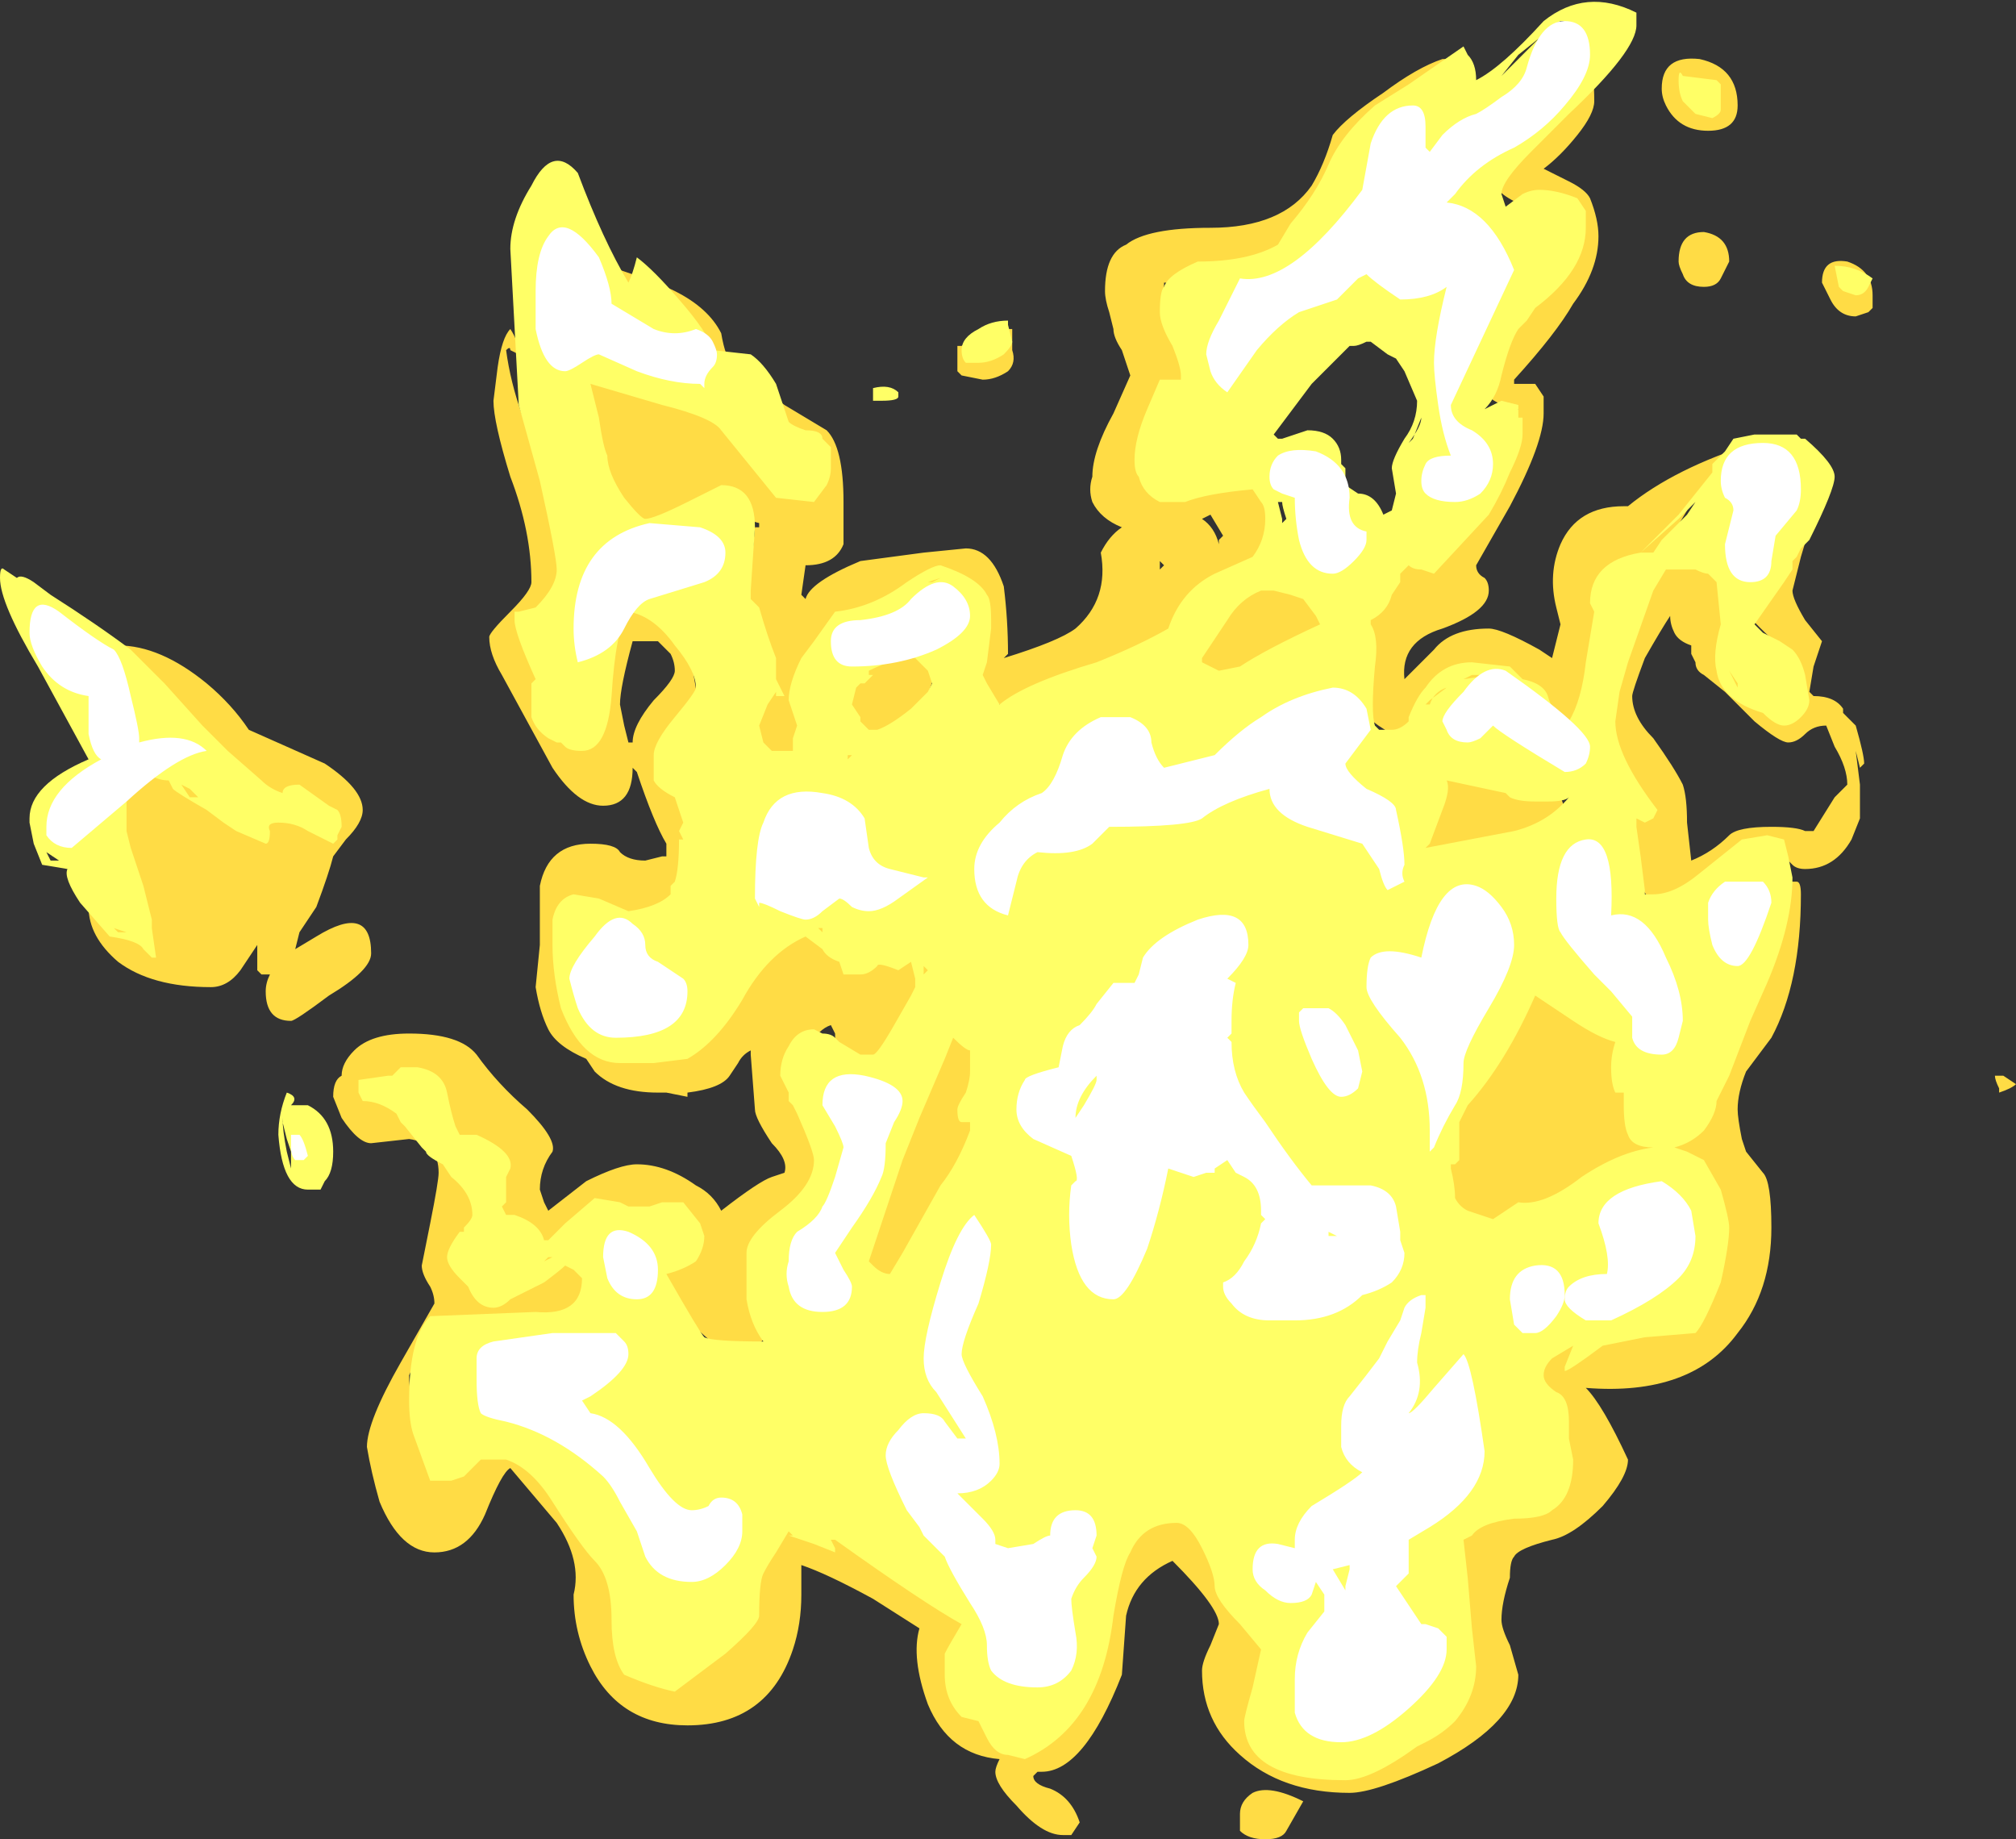 <?xml version="1.0" encoding="UTF-8" standalone="no"?>
<svg xmlns:ffdec="https://www.free-decompiler.com/flash" xmlns:xlink="http://www.w3.org/1999/xlink" ffdec:objectType="shape" height="21.8px" width="23.9px" xmlns="http://www.w3.org/2000/svg">
  <rect width="100%" height="100%" fill="#333333" stroke="none"/>
  <g transform="matrix(1.0, 0.0, 0.0, 1.0, 10.75, 16.4)">
    <path d="M5.25 -14.2 Q5.25 -13.75 4.9 -13.45 4.35 -13.0 3.05 -13.05 L3.05 -12.9 Q3.1 -12.75 3.25 -12.4 L3.4 -11.95 4.25 -10.55 4.35 -9.75 4.8 -9.85 5.05 -9.65 Q5.05 -9.5 5.1 -9.5 L5.1 -8.6 3.75 -8.15 3.25 -8.75 1.45 -8.05 0.95 -8.05 0.65 -8.7 0.7 -9.0 0.15 -9.25 Q-0.05 -9.1 -0.4 -9.1 L-0.65 -9.05 0.05 -8.75 Q0.35 -8.75 0.4 -8.6 L0.0 -7.45 -0.65 -7.25 -2.05 -7.45 -1.8 -10.15 -1.75 -10.15 -1.75 -10.2 Q-1.95 -10.25 -2.05 -10.35 L-2.25 -10.0 -2.9 -9.8 Q-3.5 -9.95 -3.75 -10.6 L-3.95 -11.5 -3.65 -12.05 -2.9 -11.9 -2.7 -11.95 Q-2.3 -11.95 -2.1 -11.6 L-2.25 -12.0 -2.5 -12.35 -3.25 -12.65 Q-3.75 -12.85 -3.85 -13.3 L-3.4 -13.2 Q-2.95 -13.05 -2.75 -12.95 -2.35 -12.75 -2.2 -12.45 -2.15 -12.15 -2.05 -12.05 L-1.45 -11.6 -0.95 -11.3 Q-0.75 -11.1 -0.75 -10.45 -0.75 -10.0 -0.75 -9.95 -0.85 -9.7 -1.2 -9.7 L-1.25 -9.35 -1.2 -9.3 Q-1.15 -9.5 -0.55 -9.75 L0.2 -9.85 0.7 -9.9 Q1.0 -9.9 1.15 -9.45 1.2 -9.05 1.2 -8.65 L1.15 -8.6 Q1.8 -8.8 2.0 -8.95 2.4 -9.3 2.3 -9.85 2.4 -10.05 2.55 -10.15 2.3 -10.25 2.2 -10.45 2.15 -10.6 2.2 -10.75 2.2 -11.05 2.45 -11.5 L2.65 -11.95 2.55 -12.25 Q2.45 -12.4 2.45 -12.5 L2.4 -12.7 Q2.35 -12.85 2.35 -12.95 2.35 -13.4 2.6 -13.5 2.85 -13.7 3.6 -13.7 4.45 -13.7 4.8 -14.2 4.95 -14.45 5.05 -14.8 5.2 -15.0 5.65 -15.3 6.05 -15.6 6.35 -15.7 L6.55 -15.7 Q6.65 -15.5 6.8 -15.4 L6.55 -15.55 Q6.2 -15.55 5.7 -14.95 5.25 -14.4 5.25 -14.2 M7.55 -14.4 L7.85 -14.25 Q8.05 -14.15 8.1 -14.05 8.2 -13.8 8.2 -13.6 8.2 -13.2 7.9 -12.8 7.7 -12.45 7.2 -11.9 L7.2 -11.85 7.45 -11.85 7.55 -11.7 7.55 -11.5 Q7.55 -11.15 7.15 -10.4 L6.75 -9.7 Q6.75 -9.6 6.85 -9.55 6.9 -9.5 6.9 -9.4 6.9 -9.15 6.35 -8.95 5.85 -8.8 5.9 -8.35 L6.25 -8.7 Q6.45 -8.95 6.9 -8.95 7.05 -8.95 7.5 -8.7 L7.65 -8.6 7.75 -9.0 7.7 -9.2 Q7.6 -9.6 7.75 -9.95 7.95 -10.4 8.5 -10.4 L8.55 -10.4 Q9.1 -10.85 10.05 -11.15 10.05 -10.95 9.7 -10.75 9.3 -10.5 9.25 -10.35 L9.1 -10.1 9.5 -9.8 Q9.75 -9.6 9.75 -9.05 L10.4 -8.7 Q10.05 -9.0 9.95 -9.15 L9.85 -9.4 Q9.85 -9.75 10.1 -10.25 L10.55 -10.75 Q10.55 -10.65 10.65 -10.5 L10.75 -10.3 10.6 -9.8 10.5 -9.4 Q10.5 -9.3 10.65 -9.05 L10.85 -8.8 10.75 -8.5 10.7 -8.2 10.75 -8.15 Q11.0 -8.15 11.1 -8.0 L11.1 -7.95 11.25 -7.8 Q11.35 -7.45 11.35 -7.35 L11.3 -7.3 11.25 -7.5 11.3 -7.1 11.3 -6.7 11.2 -6.45 Q11.0 -6.1 10.65 -6.1 10.55 -6.1 10.5 -6.15 L10.4 -6.25 10.15 -6.05 Q9.75 -5.7 9.5 -5.55 L9.05 -5.55 Q8.6 -5.8 8.65 -6.3 L8.1 -7.65 7.9 -7.45 6.7 -8.2 6.55 -7.9 Q6.45 -7.75 6.1 -7.65 L5.85 -7.65 Q5.45 -7.85 5.35 -8.05 5.3 -8.15 5.3 -8.45 L5.55 -9.65 6.15 -9.95 6.65 -10.7 Q6.95 -11.25 7.25 -11.55 7.0 -11.6 6.9 -11.7 L7.3 -12.75 7.35 -13.95 Q6.95 -14.1 6.95 -14.3 6.95 -14.7 7.25 -15.0 L8.1 -15.75 Q8.15 -15.5 8.15 -15.2 8.15 -15.05 7.95 -14.8 7.75 -14.55 7.55 -14.4 M9.85 -15.15 Q9.85 -14.85 9.5 -14.85 9.15 -14.85 9.0 -15.15 8.95 -15.25 8.95 -15.35 8.95 -15.75 9.4 -15.7 9.85 -15.6 9.85 -15.15 M11.45 -12.75 L11.4 -12.7 11.25 -12.65 Q11.05 -12.65 10.95 -12.85 10.9 -12.95 10.85 -13.05 10.85 -13.35 11.15 -13.3 11.45 -13.2 11.45 -12.9 L11.45 -12.75 M9.65 -13.1 Q9.6 -13.0 9.45 -13.0 9.25 -13.0 9.2 -13.15 9.15 -13.25 9.15 -13.3 9.15 -13.65 9.45 -13.65 9.75 -13.6 9.75 -13.3 L9.65 -13.1 M7.5 -7.2 Q7.8 -7.0 7.8 -6.75 L7.35 -5.85 6.5 -5.7 Q6.1 -5.95 6.0 -6.15 L5.95 -6.5 Q5.95 -7.3 6.9 -7.3 L7.5 -7.2 M9.05 -9.1 Q8.95 -8.95 8.75 -8.6 8.6 -8.2 8.6 -8.15 8.6 -7.9 8.85 -7.65 9.1 -7.3 9.2 -7.1 9.25 -6.95 9.25 -6.65 L9.3 -6.2 Q9.55 -6.3 9.75 -6.5 9.85 -6.6 10.25 -6.6 10.55 -6.6 10.65 -6.55 L10.75 -6.55 11.0 -6.95 11.15 -7.1 Q11.15 -7.3 11.0 -7.55 L10.9 -7.8 Q10.75 -7.8 10.65 -7.7 10.55 -7.6 10.45 -7.6 10.35 -7.6 10.05 -7.85 L9.7 -8.2 9.45 -8.4 Q9.35 -8.45 9.35 -8.55 L9.3 -8.65 9.3 -8.75 Q9.15 -8.8 9.1 -8.9 9.05 -9.0 9.05 -9.1 M1.25 -12.5 L1.25 -12.25 Q1.3 -12.1 1.2 -12.0 1.05 -11.9 0.9 -11.9 L0.65 -11.95 0.6 -12.0 0.6 -12.15 Q0.6 -12.25 0.6 -12.3 L0.65 -12.3 0.95 -12.5 Q1.1 -12.5 1.25 -12.5 M3.05 -9.7 L3.0 -9.75 3.0 -9.65 3.05 -9.7 M3.6 -10.3 L3.5 -10.25 Q3.65 -10.15 3.7 -9.95 L3.7 -10.0 3.75 -10.05 3.6 -10.3 M0.95 -4.75 L0.85 -2.6 -0.75 -0.45 -0.8 -1.15 Q-0.8 -2.85 0.25 -4.2 L0.95 -4.75 M0.4 -5.1 L0.1 -4.15 -0.55 -3.7 -0.8 -3.9 Q-0.85 -4.0 -0.85 -4.15 L-0.9 -4.25 Q-1.05 -4.2 -1.15 -4.0 L-1.05 -3.15 -1.05 -2.0 -1.65 -1.5 -1.55 -0.85 Q-1.65 -0.35 -2.15 -0.35 L-3.0 -1.1 -2.8 -1.55 -3.25 -1.95 Q-3.5 -1.95 -3.75 -1.6 L-3.7 -1.3 -4.0 -0.7 Q-4.3 -0.4 -4.7 -0.4 L-5.1 -0.5 -5.55 -0.55 Q-5.7 -0.55 -5.9 -0.1 -5.9 0.15 -5.8 0.45 L-5.05 0.35 -4.55 0.35 Q-4.1 0.55 -3.95 0.85 L-2.65 3.4 -1.3 1.5 0.1 2.15 Q0.7 2.35 0.9 2.5 L1.1 2.9 Q1.1 3.1 0.85 3.35 L1.25 4.05 2.05 3.5 2.1 2.6 Q2.1 2.3 2.3 1.95 L3.1 1.4 4.35 2.8 4.4 3.85 5.15 4.25 Q5.85 4.05 6.2 3.8 L6.5 3.4 6.45 2.6 Q6.55 1.8 6.7 1.55 L7.7 -0.55 9.25 -0.9 9.5 -2.05 9.2 -2.05 Q8.8 -2.2 8.7 -2.45 L6.9 -1.65 6.05 -2.45 6.15 -3.15 Q6.15 -3.7 6.55 -3.65 L6.8 -3.6 7.1 -4.65 7.8 -4.75 8.5 -4.2 9.2 -3.05 9.8 -4.5 Q9.85 -4.6 9.95 -5.3 10.0 -5.8 10.4 -5.95 L10.55 -5.95 Q10.6 -5.95 10.6 -5.8 10.6 -4.75 10.25 -4.1 L9.95 -3.7 Q9.85 -3.45 9.85 -3.25 9.85 -3.15 9.9 -2.9 L9.95 -2.75 10.15 -2.5 Q10.25 -2.4 10.25 -1.85 10.25 -1.1 9.85 -0.6 9.3 0.15 8.05 0.05 8.25 0.25 8.55 0.9 8.55 1.1 8.25 1.45 7.9 1.8 7.65 1.85 7.25 1.95 7.2 2.05 7.15 2.1 7.15 2.3 7.05 2.6 7.05 2.8 7.05 2.9 7.15 3.1 L7.25 3.45 Q7.25 4.0 6.3 4.5 5.55 4.85 5.25 4.85 4.45 4.85 3.95 4.4 3.5 4.0 3.5 3.4 3.5 3.3 3.6 3.1 L3.7 2.85 Q3.7 2.65 3.15 2.1 2.7 2.3 2.6 2.75 L2.55 3.45 Q2.1 4.6 1.6 4.6 L1.55 4.6 1.5 4.65 Q1.5 4.75 1.7 4.8 1.95 4.9 2.05 5.2 L1.95 5.35 Q2.05 5.35 1.85 5.35 1.6 5.35 1.3 5.0 1.05 4.75 1.05 4.6 1.05 4.55 1.1 4.45 0.5 4.4 0.25 3.8 0.05 3.25 0.15 2.9 L-0.4 2.55 Q-0.95 2.25 -1.25 2.15 L-1.25 2.5 Q-1.25 2.85 -1.35 3.15 -1.65 4.05 -2.6 4.05 -3.4 4.05 -3.75 3.35 -3.95 2.95 -3.95 2.5 -3.85 2.1 -4.15 1.65 L-4.7 1.0 Q-4.8 1.05 -5.0 1.55 -5.2 2.0 -5.6 2.0 -6.0 2.0 -6.25 1.4 -6.35 1.05 -6.4 0.75 -6.4 0.45 -6.0 -0.25 L-5.6 -0.95 Q-5.6 -1.05 -5.65 -1.15 -5.75 -1.3 -5.75 -1.4 L-5.65 -1.9 Q-5.55 -2.4 -5.55 -2.5 -5.55 -2.85 -5.9 -2.9 L-6.35 -2.85 Q-6.5 -2.85 -6.7 -3.15 L-6.8 -3.4 Q-6.8 -3.6 -6.7 -3.65 -6.7 -3.8 -6.55 -3.95 -6.35 -4.15 -5.9 -4.15 -5.3 -4.15 -5.1 -3.9 -4.85 -3.55 -4.5 -3.25 -4.15 -2.9 -4.2 -2.75 -4.35 -2.55 -4.35 -2.3 L-4.3 -2.15 -4.25 -2.05 -3.8 -2.4 Q-3.4 -2.6 -3.2 -2.6 -2.85 -2.6 -2.5 -2.35 -2.3 -2.25 -2.2 -2.05 -1.75 -2.4 -1.6 -2.45 L-1.45 -2.5 Q-1.4 -2.65 -1.6 -2.85 -1.8 -3.15 -1.8 -3.25 L-1.85 -3.9 -1.85 -3.95 Q-1.95 -3.9 -2.0 -3.8 L-2.1 -3.65 Q-2.2 -3.5 -2.6 -3.45 L-2.6 -3.4 -2.85 -3.45 -2.95 -3.45 Q-3.45 -3.45 -3.7 -3.7 L-3.8 -3.85 Q-4.15 -4.0 -4.25 -4.2 -4.35 -4.4 -4.4 -4.7 L-4.35 -5.2 -4.35 -5.9 Q-4.25 -6.4 -3.75 -6.4 -3.45 -6.4 -3.4 -6.3 -3.3 -6.2 -3.1 -6.2 L-2.9 -6.25 -2.85 -6.25 -2.85 -6.4 Q-3.0 -6.65 -3.2 -7.25 L-3.25 -7.3 Q-3.25 -6.85 -3.6 -6.85 -3.9 -6.85 -4.2 -7.3 L-4.8 -8.4 Q-4.95 -8.65 -4.95 -8.85 -4.95 -8.9 -4.7 -9.15 -4.45 -9.4 -4.45 -9.5 -4.45 -10.1 -4.7 -10.75 -4.9 -11.4 -4.9 -11.65 L-4.85 -12.05 Q-4.8 -12.4 -4.7 -12.5 -4.6 -12.35 -4.6 -12.2 L-4.7 -12.25 Q-4.7 -12.3 -4.75 -12.25 -4.65 -11.5 -4.2 -10.7 -3.75 -9.95 -3.75 -9.4 -3.75 -9.3 -3.95 -9.05 L-4.1 -8.55 -3.95 -8.35 -3.85 -8.9 -3.4 -9.4 -2.7 -9.4 -2.45 -7.95 -2.65 -5.75 Q-3.05 -5.35 -3.7 -5.65 L-3.85 -5.1 -3.95 -4.7 -3.25 -4.25 -2.95 -4.15 -2.55 -4.15 -1.9 -5.0 Q-1.6 -5.45 -0.8 -5.45 L0.4 -5.1 M12.95 -3.45 L12.95 -3.5 Q12.9 -3.6 12.9 -3.65 L13.0 -3.65 13.15 -3.55 Q13.1 -3.5 12.95 -3.45 M4.5 5.3 Q4.45 5.4 4.25 5.4 4.05 5.4 3.95 5.3 3.95 5.25 3.95 5.1 3.95 4.95 4.1 4.85 4.3 4.75 4.7 4.95 L4.5 5.3 M-3.4 -8.05 L-3.35 -7.8 -3.3 -7.6 -3.25 -7.6 Q-3.25 -7.8 -3.0 -8.1 -2.75 -8.35 -2.75 -8.45 -2.75 -8.55 -2.8 -8.65 L-2.95 -8.8 -3.25 -8.8 Q-3.4 -8.25 -3.4 -8.05 M-8.3 -8.3 Q-8.0 -8.05 -7.8 -7.75 L-6.9 -7.35 Q-6.45 -7.05 -6.45 -6.8 -6.45 -6.65 -6.65 -6.45 L-6.8 -6.25 Q-6.85 -6.05 -7.0 -5.65 L-7.2 -5.35 -7.25 -5.15 -7.0 -5.3 Q-6.35 -5.7 -6.35 -5.1 -6.35 -4.9 -6.85 -4.6 -7.25 -4.3 -7.3 -4.3 -7.6 -4.3 -7.6 -4.65 -7.6 -4.75 -7.55 -4.85 L-7.65 -4.85 -7.7 -4.9 -7.7 -5.2 -7.9 -4.9 Q-8.05 -4.7 -8.25 -4.7 -8.95 -4.7 -9.35 -5.0 -9.7 -5.3 -9.7 -5.65 L-9.35 -6.6 Q-9.35 -7.1 -9.3 -7.2 -9.05 -7.6 -8.15 -7.2 L-7.8 -7.05 Q-8.35 -7.35 -8.6 -7.7 -9.05 -8.25 -10.2 -8.8 L-9.8 -8.8 -9.35 -8.75 Q-8.85 -8.75 -8.3 -8.3" fill="#ffdc45" fill-rule="evenodd" stroke="none"/>
    <path d="M5.55 -15.15 L5.95 -15.4 6.6 -15.85 6.65 -15.75 Q6.75 -15.65 6.75 -15.45 7.05 -15.6 7.55 -16.15 8.05 -16.55 8.65 -16.25 L8.65 -16.1 Q8.65 -15.8 7.85 -15.05 L7.4 -14.6 Q7.05 -14.25 7.05 -14.1 L7.1 -13.95 Q7.1 -14.0 7.1 -13.95 L7.3 -14.1 Q7.4 -14.15 7.5 -14.15 7.7 -14.15 7.95 -14.05 L8.05 -13.9 8.05 -13.7 Q8.05 -13.2 7.45 -12.75 L7.35 -12.6 7.25 -12.5 Q7.15 -12.35 7.05 -11.95 7.0 -11.7 6.85 -11.55 L7.05 -11.65 7.25 -11.6 7.25 -11.45 7.3 -11.45 7.3 -11.25 Q7.3 -11.1 7.15 -10.8 7.05 -10.55 6.9 -10.3 L6.25 -9.6 6.1 -9.65 Q6.0 -9.65 5.95 -9.7 L5.85 -9.6 5.85 -9.5 5.75 -9.35 Q5.7 -9.15 5.5 -9.05 L5.5 -9.0 Q5.6 -8.85 5.55 -8.5 5.5 -7.95 5.55 -7.8 L5.6 -7.75 Q5.65 -7.75 5.75 -7.75 5.85 -7.75 5.95 -7.85 L5.95 -7.9 Q6.05 -8.15 6.15 -8.25 6.35 -8.55 6.7 -8.55 L7.15 -8.5 7.3 -8.35 Q7.55 -8.3 7.6 -8.15 7.65 -7.95 7.85 -7.85 8.0 -8.1 8.05 -8.55 L8.15 -9.15 8.1 -9.25 Q8.1 -9.75 8.7 -9.85 L9.15 -10.3 9.55 -10.8 9.55 -10.9 9.7 -11.05 9.8 -11.2 10.05 -11.25 10.55 -11.25 10.6 -11.2 10.65 -11.2 Q11.0 -10.9 11.0 -10.75 11.0 -10.6 10.7 -10.0 L10.6 -9.9 10.55 -9.8 10.5 -9.75 10.5 -9.65 10.4 -9.5 10.05 -9.0 10.15 -8.9 10.35 -8.8 10.5 -8.7 Q10.6 -8.6 10.65 -8.4 L10.7 -8.1 Q10.7 -8.0 10.6 -7.9 10.5 -7.8 10.4 -7.8 10.3 -7.8 10.15 -7.95 9.65 -8.1 9.6 -8.45 9.55 -8.65 9.65 -9.0 L9.6 -9.5 9.5 -9.6 Q9.45 -9.6 9.35 -9.65 L9.0 -9.65 8.85 -9.4 8.55 -8.55 8.45 -8.2 8.4 -7.85 Q8.4 -7.45 8.9 -6.8 L8.85 -6.7 8.75 -6.65 8.65 -6.7 8.65 -6.6 8.7 -6.25 8.75 -5.85 8.75 -5.8 8.85 -5.8 Q9.1 -5.8 9.4 -6.05 L9.9 -6.45 10.2 -6.5 10.4 -6.45 10.45 -6.25 10.5 -6.0 Q10.5 -5.45 10.2 -4.75 L10.0 -4.3 9.75 -3.65 9.6 -3.35 Q9.6 -3.2 9.45 -3.0 9.3 -2.85 9.1 -2.8 L9.25 -2.75 Q9.35 -2.7 9.45 -2.65 L9.65 -2.3 Q9.75 -1.95 9.75 -1.85 9.75 -1.65 9.65 -1.2 9.45 -0.7 9.35 -0.6 L8.75 -0.55 8.25 -0.45 Q7.85 -0.15 7.8 -0.15 L7.8 -0.2 7.9 -0.45 7.65 -0.3 Q7.55 -0.2 7.55 -0.1 7.55 0.0 7.7 0.1 7.85 0.15 7.85 0.45 L7.85 0.65 7.9 0.9 Q7.9 1.35 7.65 1.5 7.55 1.6 7.2 1.6 6.8 1.65 6.7 1.8 L6.6 1.85 6.65 2.3 6.7 2.9 6.75 3.35 Q6.75 3.7 6.5 4.0 6.35 4.15 6.15 4.25 L6.05 4.3 Q5.5 4.7 5.2 4.7 4.0 4.7 4.0 4.0 4.0 3.95 4.1 3.6 L4.2 3.15 3.95 2.85 Q3.65 2.55 3.65 2.4 3.65 2.25 3.5 1.95 3.35 1.65 3.2 1.65 2.8 1.65 2.65 2.0 2.55 2.15 2.45 2.75 2.3 4.05 1.4 4.45 L1.2 4.4 Q1.05 4.4 0.95 4.2 L0.85 4.0 0.65 3.95 Q0.45 3.75 0.45 3.45 L0.45 3.2 Q0.5 3.1 0.65 2.85 0.2 2.6 -0.85 1.85 L-0.9 1.85 -0.85 1.95 -0.85 2.0 -1.1 1.9 -1.4 1.8 -1.35 1.8 -1.4 1.75 -1.55 2.0 Q-1.65 2.15 -1.7 2.25 -1.75 2.35 -1.75 2.75 -1.75 2.85 -2.15 3.2 L-2.75 3.65 Q-3.0 3.6 -3.35 3.45 -3.5 3.25 -3.5 2.8 -3.5 2.3 -3.7 2.1 -3.85 1.95 -4.2 1.4 -4.45 1.0 -4.75 0.9 L-5.05 0.9 -5.25 1.1 -5.4 1.15 -5.65 1.15 -5.85 0.6 Q-5.9 0.45 -5.9 0.2 -5.9 -0.55 -5.65 -0.8 L-4.4 -0.85 Q-3.85 -0.8 -3.85 -1.25 L-3.95 -1.35 -4.05 -1.4 Q-4.1 -1.35 -4.3 -1.2 L-4.7 -1.0 Q-4.8 -0.9 -4.9 -0.9 -5.1 -0.9 -5.2 -1.15 L-5.3 -1.25 Q-5.45 -1.4 -5.45 -1.5 -5.45 -1.6 -5.3 -1.8 L-5.25 -1.8 -5.25 -1.85 Q-5.15 -1.95 -5.15 -2.0 -5.15 -2.25 -5.4 -2.45 L-5.5 -2.6 Q-5.7 -2.7 -5.7 -2.75 L-5.75 -2.8 -5.95 -3.05 -6.0 -3.1 -6.05 -3.2 Q-6.25 -3.35 -6.45 -3.35 L-6.5 -3.45 -6.5 -3.6 -6.15 -3.65 -6.1 -3.65 -6.0 -3.75 -5.8 -3.75 Q-5.5 -3.7 -5.45 -3.45 -5.4 -3.2 -5.35 -3.05 L-5.3 -2.95 -5.1 -2.95 Q-4.65 -2.75 -4.7 -2.55 L-4.75 -2.45 -4.75 -2.15 -4.8 -2.1 -4.75 -2.0 -4.65 -2.0 Q-4.35 -1.9 -4.3 -1.7 L-4.25 -1.7 -4.05 -1.9 -3.7 -2.2 -3.4 -2.15 -3.3 -2.1 -3.05 -2.1 -2.9 -2.15 -2.65 -2.15 -2.45 -1.9 -2.4 -1.75 Q-2.4 -1.6 -2.5 -1.45 -2.65 -1.35 -2.85 -1.3 -2.45 -0.6 -2.4 -0.55 -2.3 -0.5 -1.7 -0.5 -1.85 -0.7 -1.9 -1.0 L-1.9 -1.55 Q-1.9 -1.75 -1.5 -2.05 -1.1 -2.35 -1.1 -2.65 -1.1 -2.75 -1.3 -3.2 L-1.35 -3.3 -1.4 -3.35 -1.4 -3.45 -1.5 -3.65 Q-1.5 -3.85 -1.4 -4.0 -1.3 -4.2 -1.1 -4.2 L-1.0 -4.15 Q-0.9 -4.15 -0.85 -4.1 L-0.8 -4.05 -0.55 -3.9 -0.4 -3.9 Q-0.35 -3.9 -0.15 -4.25 L0.05 -4.6 0.1 -4.7 0.1 -4.8 0.05 -5.0 -0.1 -4.9 Q-0.35 -5.0 -0.35 -4.95 -0.45 -4.85 -0.55 -4.85 L-0.75 -4.85 -0.8 -5.0 Q-0.95 -5.05 -1.0 -5.15 L-1.2 -5.3 Q-1.65 -5.1 -1.95 -4.55 -2.25 -4.05 -2.6 -3.85 L-3.0 -3.8 -3.4 -3.8 Q-3.85 -3.8 -4.1 -4.45 -4.2 -4.85 -4.2 -5.2 L-4.2 -5.5 Q-4.15 -5.75 -3.95 -5.8 L-3.65 -5.75 -3.3 -5.6 Q-2.95 -5.65 -2.8 -5.8 L-2.8 -5.9 -2.75 -5.95 Q-2.7 -6.1 -2.7 -6.45 L-2.65 -6.45 -2.7 -6.55 -2.65 -6.65 -2.75 -6.95 Q-2.95 -7.05 -3.0 -7.15 L-3.0 -7.45 Q-3.0 -7.6 -2.75 -7.9 -2.5 -8.2 -2.5 -8.25 -2.5 -8.45 -2.75 -8.75 -3.0 -9.1 -3.3 -9.15 -3.45 -8.95 -3.5 -8.15 -3.55 -7.5 -3.85 -7.5 -4.0 -7.5 -4.05 -7.55 L-4.1 -7.6 -4.15 -7.6 -4.25 -7.65 Q-4.4 -7.75 -4.45 -7.9 L-4.45 -8.3 -4.4 -8.35 Q-4.65 -8.9 -4.65 -9.05 L-4.65 -9.15 -4.6 -9.15 -4.4 -9.2 Q-4.15 -9.45 -4.15 -9.65 -4.15 -9.8 -4.35 -10.7 L-4.6 -11.6 -4.7 -13.45 Q-4.7 -13.8 -4.45 -14.2 -4.2 -14.7 -3.9 -14.35 -3.6 -13.55 -3.3 -13.05 -3.25 -13.15 -3.2 -13.35 -3.0 -13.2 -2.7 -12.85 -2.35 -12.45 -2.3 -12.25 L-1.85 -12.2 Q-1.7 -12.1 -1.55 -11.85 L-1.4 -11.4 Q-1.35 -11.35 -1.2 -11.3 -1.0 -11.3 -1.0 -11.2 L-0.9 -11.1 -0.9 -10.85 Q-0.9 -10.75 -0.95 -10.65 L-1.1 -10.45 -1.55 -10.5 -2.2 -11.3 Q-2.3 -11.45 -2.9 -11.6 L-3.75 -11.85 -3.65 -11.45 Q-3.6 -11.1 -3.55 -11.0 -3.55 -10.8 -3.35 -10.5 -3.15 -10.25 -3.1 -10.25 -3.0 -10.25 -2.6 -10.45 L-2.2 -10.65 Q-1.8 -10.65 -1.8 -10.15 L-1.85 -9.4 -1.85 -9.3 -1.75 -9.2 Q-1.65 -8.85 -1.55 -8.6 L-1.55 -8.35 -1.45 -8.15 -1.55 -8.15 -1.55 -8.2 -1.65 -8.05 -1.75 -7.8 -1.7 -7.6 -1.6 -7.5 -1.35 -7.5 -1.35 -7.65 -1.3 -7.8 -1.4 -8.1 Q-1.4 -8.3 -1.25 -8.6 L-1.1 -8.8 -0.85 -9.15 Q-0.4 -9.2 0.0 -9.5 0.3 -9.7 0.4 -9.7 0.85 -9.55 0.95 -9.35 1.0 -9.3 1.0 -9.05 L1.0 -8.95 0.95 -8.55 0.9 -8.4 0.95 -8.3 1.1 -8.05 Q1.4 -8.3 2.25 -8.55 2.75 -8.75 3.1 -8.95 3.25 -9.4 3.65 -9.6 L4.1 -9.8 Q4.25 -10.0 4.25 -10.25 4.25 -10.4 4.2 -10.45 L4.1 -10.6 Q3.55 -10.55 3.3 -10.45 L3.0 -10.45 Q2.8 -10.55 2.75 -10.75 2.7 -10.8 2.7 -10.95 2.7 -11.2 2.85 -11.55 L3.0 -11.9 3.25 -11.9 3.25 -11.95 Q3.25 -12.05 3.15 -12.3 3.0 -12.55 3.0 -12.7 3.0 -12.95 3.05 -13.0 3.1 -13.15 3.45 -13.3 4.05 -13.3 4.4 -13.5 L4.55 -13.75 Q4.85 -14.1 5.0 -14.45 5.15 -14.8 5.55 -15.15 M7.75 -16.15 L7.65 -16.1 7.8 -16.15 7.75 -16.15 M6.5 -15.7 L6.5 -15.7 M7.25 -15.7 L7.5 -15.95 7.25 -15.75 7.05 -15.5 Q7.15 -15.6 7.25 -15.7 M9.65 -15.1 Q9.65 -15.05 9.55 -15.0 L9.35 -15.05 9.2 -15.2 Q9.15 -15.3 9.15 -15.45 9.15 -15.6 9.2 -15.5 L9.6 -15.45 9.65 -15.4 9.65 -15.1 M11.4 -13.0 Q11.35 -12.9 11.25 -12.9 L11.1 -12.95 11.05 -13.0 11.0 -13.25 Q11.25 -13.25 11.45 -13.1 L11.4 -13.0 M5.9 -12.0 L5.8 -12.15 5.7 -12.2 5.5 -12.35 5.45 -12.35 Q5.35 -12.3 5.3 -12.3 L5.25 -12.3 Q5.1 -12.15 4.8 -11.85 L4.35 -11.25 4.4 -11.2 4.45 -11.2 4.75 -11.3 Q4.95 -11.3 5.05 -11.2 5.15 -11.1 5.15 -10.95 L5.15 -10.9 5.2 -10.85 5.2 -10.65 5.35 -10.55 Q5.55 -10.55 5.65 -10.3 L5.75 -10.35 5.8 -10.55 5.75 -10.85 Q5.75 -10.95 5.9 -11.2 6.05 -11.4 6.05 -11.65 L5.9 -12.0 M5.95 -11.15 Q6.1 -11.35 6.1 -11.45 L6.0 -11.2 5.95 -11.15 M6.95 -8.4 L6.7 -8.4 6.6 -8.35 6.95 -8.4 M6.4 -8.25 L6.2 -8.1 6.15 -8.05 6.2 -8.05 Q6.25 -8.2 6.4 -8.25 M9.6 -10.1 L9.6 -10.0 9.6 -10.1 M9.35 -10.45 L9.15 -10.25 8.7 -9.85 8.85 -9.85 8.95 -10.0 9.25 -10.3 9.35 -10.45 M9.75 -8.45 L9.85 -8.3 9.85 -8.25 9.75 -8.45 M3.15 -12.7 L3.15 -12.7 M1.2 -12.55 L1.25 -12.35 Q1.25 -12.3 1.15 -12.2 1.0 -12.1 0.85 -12.1 L0.7 -12.1 Q0.65 -12.15 0.65 -12.25 0.65 -12.4 0.85 -12.5 1.0 -12.6 1.2 -12.6 L1.2 -12.55 M0.3 -9.5 L0.4 -9.55 0.25 -9.5 0.3 -9.5 M0.1 -8.6 Q-0.15 -8.6 -0.45 -8.45 L-0.45 -8.4 -0.4 -8.4 -0.5 -8.3 -0.55 -8.3 -0.6 -8.25 -0.65 -8.05 -0.55 -7.9 -0.55 -7.85 -0.45 -7.75 -0.35 -7.75 Q-0.2 -7.8 0.05 -8.0 L0.25 -8.2 0.3 -8.3 0.25 -8.45 0.1 -8.6 M4.4 -10.45 L4.45 -10.25 4.45 -10.2 4.5 -10.25 Q4.45 -10.4 4.45 -10.45 L4.4 -10.45 M4.55 -9.35 L4.35 -9.4 4.2 -9.4 Q3.95 -9.3 3.8 -9.05 L3.5 -8.6 3.5 -8.55 3.7 -8.45 3.95 -8.5 Q4.25 -8.7 4.9 -9.0 L4.85 -9.1 4.7 -9.3 4.55 -9.35 M0.2 -4.85 L0.25 -4.9 0.2 -4.95 0.2 -4.85 M0.45 -3.85 L0.15 -3.15 -0.05 -2.65 -0.45 -1.45 -0.4 -1.4 Q-0.3 -1.3 -0.2 -1.3 L-0.05 -1.55 0.4 -2.35 Q0.6 -2.6 0.75 -3.0 L0.75 -3.1 0.65 -3.1 Q0.6 -3.1 0.6 -3.25 0.6 -3.3 0.7 -3.45 0.75 -3.6 0.75 -3.7 L0.75 -3.95 Q0.7 -3.95 0.55 -4.1 L0.45 -3.85 M7.6 -6.9 L7.45 -6.9 Q7.25 -6.9 7.15 -6.95 L7.1 -7.0 6.4 -7.15 Q6.45 -7.05 6.35 -6.8 L6.2 -6.4 6.15 -6.35 7.2 -6.55 Q7.6 -6.65 7.85 -6.95 7.8 -6.9 7.6 -6.9 M8.4 -4.05 Q8.2 -4.1 7.9 -4.3 L7.45 -4.6 Q7.1 -3.8 6.65 -3.3 L6.55 -3.1 6.55 -2.65 6.5 -2.6 6.45 -2.6 6.45 -2.55 Q6.5 -2.35 6.5 -2.2 6.55 -2.1 6.65 -2.05 L6.95 -1.95 7.25 -2.15 Q7.55 -2.1 8.0 -2.45 8.45 -2.75 8.85 -2.8 8.6 -2.8 8.55 -2.95 8.5 -3.05 8.5 -3.3 L8.5 -3.45 8.4 -3.45 Q8.35 -3.55 8.35 -3.75 8.35 -3.9 8.4 -4.05 M-0.1 -11.7 Q-0.1 -11.65 -0.3 -11.65 L-0.4 -11.65 -0.4 -11.8 Q-0.2 -11.85 -0.1 -11.75 L-0.1 -11.7 M-2.4 -8.55 L-2.4 -8.55 M-1.3 -8.05 L-1.3 -8.05 M-0.65 -7.45 L-0.7 -7.45 -0.7 -7.4 -0.65 -7.45 M-10.15 -9.35 Q-9.6 -9.0 -9.2 -8.7 L-8.8 -8.3 -8.35 -7.8 -8.05 -7.5 -7.65 -7.15 Q-7.55 -7.05 -7.4 -7.0 -7.4 -7.1 -7.2 -7.1 L-6.85 -6.85 -6.75 -6.8 Q-6.7 -6.75 -6.7 -6.6 L-6.75 -6.5 -6.75 -6.45 -6.8 -6.4 -7.1 -6.55 Q-7.25 -6.65 -7.45 -6.65 -7.6 -6.65 -7.55 -6.55 -7.55 -6.4 -7.6 -6.4 L-7.95 -6.55 -8.1 -6.65 -8.3 -6.8 Q-8.65 -7.0 -8.7 -7.05 L-8.75 -7.15 Q-8.85 -7.15 -8.95 -7.2 L-9.25 -6.9 -9.25 -6.55 -9.2 -6.35 -9.05 -5.9 -8.95 -5.5 -8.95 -5.4 -8.9 -5.05 -8.95 -5.05 -9.05 -5.15 Q-9.1 -5.25 -9.45 -5.3 L-9.8 -5.7 Q-10.0 -6.0 -9.95 -6.1 L-10.25 -6.15 -10.35 -6.4 -10.4 -6.65 -10.4 -6.7 Q-10.4 -7.1 -9.7 -7.4 L-10.3 -8.5 Q-10.75 -9.25 -10.75 -9.55 -10.75 -9.7 -10.7 -9.65 L-10.55 -9.55 Q-10.5 -9.6 -10.35 -9.5 L-10.15 -9.35 M-10.65 -9.45 L-10.65 -9.45 M-8.5 -7.05 L-8.6 -7.1 -8.5 -6.95 -8.4 -6.95 -8.5 -7.05 M-9.4 -5.4 L-9.35 -5.35 -9.25 -5.35 -9.4 -5.4 M-10.15 -6.2 L-10.05 -6.2 -10.2 -6.3 -10.15 -6.2 M-9.05 -5.3 L-9.05 -5.3 M-6.8 -2.75 Q-6.8 -2.5 -6.9 -2.4 L-6.95 -2.3 -7.1 -2.3 Q-7.4 -2.3 -7.45 -2.95 -7.45 -3.2 -7.35 -3.45 -7.2 -3.4 -7.3 -3.3 L-7.1 -3.3 Q-6.8 -3.15 -6.8 -2.75 M-7.4 -3.1 L-7.4 -3.15 Q-7.4 -3.0 -7.35 -2.75 L-7.3 -2.55 -7.3 -2.75 -7.35 -2.9 -7.4 -3.1 M-1.05 -5.4 L-1.0 -5.35 -1.0 -5.4 -1.05 -5.4 M-4.1 -1.55 L-4.1 -1.55 M-4.25 -1.5 L-4.3 -1.45 -4.2 -1.5 -4.25 -1.5" fill="#ffff66" fill-rule="evenodd" stroke="none"/>
    <path d="M5.5 -14.7 Q5.65 -15.15 6.0 -15.15 6.15 -15.15 6.15 -14.9 L6.15 -14.65 6.2 -14.6 6.35 -14.8 Q6.55 -15.0 6.75 -15.05 6.85 -15.1 7.05 -15.25 7.3 -15.4 7.35 -15.6 7.5 -16.15 7.8 -16.15 8.1 -16.15 8.1 -15.75 8.1 -15.5 7.8 -15.15 7.55 -14.85 7.2 -14.65 6.75 -14.45 6.5 -14.1 L6.4 -14.0 Q6.9 -13.95 7.2 -13.2 L6.45 -11.6 Q6.45 -11.4 6.7 -11.3 6.95 -11.15 6.95 -10.9 6.95 -10.7 6.8 -10.55 6.65 -10.45 6.5 -10.45 6.25 -10.45 6.15 -10.55 6.1 -10.6 6.1 -10.7 6.1 -10.8 6.15 -10.9 6.2 -11.0 6.45 -11.0 6.35 -11.25 6.3 -11.6 6.25 -11.95 6.25 -12.1 6.25 -12.4 6.4 -13.0 6.2 -12.85 5.85 -12.85 5.55 -13.05 5.45 -13.15 L5.35 -13.1 5.1 -12.85 4.65 -12.7 Q4.4 -12.55 4.15 -12.25 L3.8 -11.75 Q3.65 -11.85 3.6 -12.0 L3.55 -12.2 Q3.55 -12.35 3.7 -12.6 L3.95 -13.1 Q4.55 -13.0 5.4 -14.15 L5.5 -14.7 M10.15 -11.15 Q10.6 -11.15 10.6 -10.6 10.6 -10.45 10.55 -10.35 L10.3 -10.05 10.25 -9.75 Q10.25 -9.5 10.0 -9.5 9.7 -9.5 9.7 -9.95 9.75 -10.15 9.8 -10.35 9.8 -10.45 9.7 -10.5 9.65 -10.6 9.65 -10.7 9.65 -11.15 10.15 -11.15 M7.1 -8.45 Q8.1 -7.75 8.1 -7.55 8.1 -7.45 8.05 -7.35 7.95 -7.25 7.8 -7.25 7.05 -7.7 6.95 -7.8 L6.8 -7.65 Q6.7 -7.6 6.65 -7.6 6.45 -7.6 6.4 -7.75 L6.35 -7.85 Q6.35 -7.95 6.6 -8.2 6.85 -8.55 7.1 -8.45 M4.3 -10.75 Q4.3 -10.9 4.4 -11.0 4.55 -11.1 4.85 -11.05 5.25 -10.9 5.25 -10.5 5.2 -10.15 5.45 -10.1 5.45 -10.2 5.45 -10.0 5.45 -9.9 5.3 -9.75 5.15 -9.6 5.05 -9.6 4.75 -9.6 4.65 -10.0 4.6 -10.25 4.6 -10.5 L4.45 -10.55 4.35 -10.6 Q4.3 -10.65 4.3 -10.75 M2.65 -7.9 Q2.9 -7.8 2.9 -7.6 2.95 -7.4 3.05 -7.3 L3.65 -7.45 Q3.95 -7.75 4.2 -7.9 4.55 -8.15 5.05 -8.25 5.3 -8.25 5.45 -8.0 L5.5 -7.75 5.2 -7.35 Q5.2 -7.25 5.45 -7.05 5.8 -6.9 5.8 -6.8 5.9 -6.35 5.9 -6.15 5.85 -6.05 5.9 -5.95 L5.7 -5.85 Q5.65 -5.9 5.6 -6.1 L5.4 -6.4 4.75 -6.6 Q4.3 -6.75 4.3 -7.05 3.75 -6.9 3.5 -6.7 3.35 -6.6 2.4 -6.6 L2.2 -6.4 Q2.0 -6.25 1.55 -6.3 1.35 -6.2 1.3 -5.95 L1.2 -5.55 Q0.8 -5.65 0.8 -6.1 0.8 -6.4 1.1 -6.65 1.3 -6.9 1.6 -7.0 1.75 -7.1 1.85 -7.45 1.95 -7.75 2.3 -7.9 L2.65 -7.9 M0.35 -8.7 Q-0.1 -8.5 -0.65 -8.5 -0.9 -8.5 -0.9 -8.8 -0.9 -9.05 -0.55 -9.05 -0.1 -9.1 0.05 -9.3 0.35 -9.6 0.55 -9.45 0.75 -9.3 0.75 -9.1 0.75 -8.9 0.35 -8.7 M3.8 -4.8 L3.9 -4.75 Q3.85 -4.55 3.85 -4.3 L3.85 -4.15 3.8 -4.1 3.85 -4.05 Q3.85 -3.7 4.0 -3.45 4.1 -3.3 4.25 -3.1 4.55 -2.65 4.8 -2.35 L5.5 -2.35 Q5.75 -2.3 5.8 -2.1 L5.85 -1.8 5.85 -1.7 5.9 -1.55 Q5.9 -1.35 5.75 -1.2 5.6 -1.1 5.4 -1.05 5.1 -0.75 4.6 -0.75 L4.3 -0.75 Q4.0 -0.75 3.85 -0.95 3.75 -1.05 3.75 -1.15 L3.75 -1.2 Q3.9 -1.25 4.0 -1.45 4.15 -1.65 4.2 -1.9 L4.25 -1.95 4.2 -2.0 4.2 -2.05 Q4.2 -2.35 4.0 -2.45 L3.9 -2.5 3.8 -2.65 3.65 -2.55 3.65 -2.5 3.55 -2.5 3.4 -2.45 3.1 -2.55 Q3.0 -2.05 2.85 -1.6 2.6 -1.0 2.45 -1.0 2.05 -1.0 1.95 -1.65 1.9 -2.0 1.95 -2.35 L2.0 -2.4 Q2.05 -2.4 1.95 -2.7 L1.5 -2.9 Q1.3 -3.05 1.3 -3.25 1.3 -3.45 1.4 -3.6 1.4 -3.65 1.8 -3.75 L1.85 -4.0 Q1.9 -4.2 2.05 -4.25 2.2 -4.4 2.25 -4.5 L2.45 -4.75 2.7 -4.75 2.75 -4.85 2.8 -5.05 Q2.95 -5.3 3.45 -5.5 4.05 -5.7 4.05 -5.2 4.05 -5.05 3.8 -4.8 M5.5 -5.05 Q5.65 -5.2 6.1 -5.05 6.3 -6.05 6.75 -5.9 6.9 -5.85 7.05 -5.65 7.2 -5.45 7.2 -5.2 7.2 -4.95 6.9 -4.45 6.6 -3.95 6.6 -3.8 6.6 -3.45 6.5 -3.3 6.35 -3.05 6.25 -2.8 L6.2 -2.75 6.2 -3.0 Q6.2 -3.65 5.85 -4.1 5.45 -4.55 5.45 -4.7 5.45 -4.95 5.5 -5.05 M5.35 -3.95 L5.4 -3.7 5.35 -3.5 Q5.25 -3.4 5.15 -3.4 5.0 -3.4 4.8 -3.85 4.65 -4.2 4.65 -4.3 L4.65 -4.4 4.7 -4.45 5.0 -4.45 Q5.1 -4.4 5.2 -4.25 L5.35 -3.95 M0.25 -6.0 L-0.1 -5.75 Q-0.3 -5.6 -0.45 -5.6 -0.55 -5.6 -0.65 -5.65 -0.75 -5.75 -0.8 -5.75 L-1.0 -5.6 Q-1.1 -5.5 -1.2 -5.5 -1.25 -5.5 -1.5 -5.6 -1.7 -5.7 -1.75 -5.7 L-1.75 -5.65 -1.8 -5.75 Q-1.8 -6.45 -1.7 -6.65 -1.55 -7.1 -1.0 -7.0 -0.65 -6.95 -0.5 -6.7 L-0.45 -6.35 Q-0.4 -6.15 -0.2 -6.1 L0.2 -6.0 0.25 -6.0 M2.25 -3.65 Q2.0 -3.4 2.0 -3.15 L2.1 -3.3 Q2.25 -3.55 2.25 -3.6 L2.25 -3.65 M0.4 -1.2 Q0.6 -1.85 0.8 -2.0 1.0 -1.7 1.0 -1.65 1.0 -1.45 0.85 -0.95 0.65 -0.5 0.65 -0.35 0.65 -0.25 0.9 0.15 1.1 0.6 1.1 0.95 1.1 1.05 1.0 1.15 0.85 1.3 0.6 1.3 L0.9 1.6 Q1.05 1.75 1.05 1.85 L1.05 1.9 1.2 1.95 1.5 1.9 Q1.65 1.8 1.7 1.8 1.7 1.5 2.0 1.5 2.25 1.5 2.25 1.8 L2.2 1.95 2.25 2.05 Q2.25 2.15 2.1 2.3 2.0 2.4 1.95 2.55 1.95 2.65 2.0 2.95 2.05 3.2 1.95 3.4 1.8 3.6 1.55 3.6 1.15 3.6 1.0 3.4 0.95 3.3 0.95 3.1 0.95 2.9 0.75 2.6 0.5 2.2 0.45 2.05 L0.4 2.0 Q0.3 1.9 0.2 1.8 L0.15 1.7 0.0 1.5 Q-0.25 1.0 -0.25 0.85 -0.25 0.7 -0.1 0.55 0.05 0.35 0.2 0.35 0.4 0.35 0.45 0.45 L0.6 0.65 0.7 0.65 0.35 0.1 Q0.2 -0.05 0.2 -0.3 0.2 -0.55 0.4 -1.2 M5.0 -1.8 L5.0 -1.75 5.1 -1.75 5.0 -1.8 M5.7 -0.5 L5.85 -0.75 5.9 -0.9 Q5.95 -1.0 6.1 -1.05 L6.15 -1.05 6.15 -0.9 6.1 -0.6 Q6.05 -0.4 6.05 -0.25 6.15 0.1 5.95 0.35 6.0 0.35 6.25 0.05 L6.6 -0.35 Q6.7 -0.25 6.85 0.8 6.85 1.3 6.2 1.7 L5.95 1.85 5.95 2.25 5.8 2.4 6.1 2.85 6.15 2.85 6.3 2.9 6.4 3.0 6.4 3.15 Q6.4 3.45 5.95 3.85 5.5 4.25 5.15 4.25 4.7 4.25 4.6 3.9 L4.6 3.5 Q4.6 3.2 4.75 2.95 L4.95 2.7 4.95 2.5 4.85 2.35 4.8 2.5 Q4.75 2.6 4.55 2.6 4.4 2.6 4.25 2.45 4.1 2.35 4.1 2.2 4.1 1.85 4.4 1.9 L4.6 1.95 4.6 1.85 Q4.6 1.65 4.8 1.45 5.3 1.15 5.4 1.05 5.2 0.95 5.15 0.75 5.15 0.65 5.15 0.5 5.15 0.25 5.25 0.15 5.45 -0.1 5.6 -0.3 L5.7 -0.5 M10.25 -5.7 Q10.0 -4.95 9.85 -4.95 9.65 -4.95 9.55 -5.2 9.5 -5.4 9.5 -5.5 L9.5 -5.7 Q9.55 -5.85 9.7 -5.95 L10.15 -5.95 Q10.25 -5.85 10.25 -5.7 M8.95 -3.9 Q8.65 -3.9 8.6 -4.1 L8.6 -4.35 8.35 -4.65 8.15 -4.85 Q7.8 -5.25 7.75 -5.35 7.7 -5.4 7.7 -5.75 7.7 -6.4 8.05 -6.45 8.4 -6.5 8.35 -5.55 8.75 -5.65 9.0 -5.05 9.2 -4.65 9.2 -4.3 L9.15 -4.1 Q9.1 -3.9 8.95 -3.9 M7.15 -1.0 Q7.15 -1.35 7.45 -1.4 7.8 -1.45 7.8 -1.05 7.8 -0.95 7.7 -0.8 7.55 -0.6 7.45 -0.6 L7.3 -0.6 7.2 -0.7 7.15 -1.0 M8.05 -0.75 Q7.8 -0.9 7.8 -1.0 7.8 -1.1 7.85 -1.15 8.0 -1.3 8.3 -1.3 8.35 -1.5 8.2 -1.9 8.2 -2.3 8.95 -2.4 9.2 -2.25 9.3 -2.05 L9.35 -1.75 Q9.35 -1.45 9.15 -1.25 8.9 -1.0 8.35 -0.75 L8.05 -0.75 M5.25 2.15 L5.05 2.2 5.2 2.45 5.2 2.4 5.25 2.2 5.25 2.15 M-2.3 -12.35 Q-2.25 -12.25 -2.25 -12.2 -2.25 -12.1 -2.3 -12.05 -2.4 -11.95 -2.4 -11.85 L-2.4 -11.8 -2.45 -11.85 Q-2.8 -11.85 -3.2 -12.0 L-3.65 -12.2 Q-3.7 -12.2 -3.85 -12.1 -4.0 -12.0 -4.05 -12.0 -4.3 -12.0 -4.4 -12.5 -4.4 -12.7 -4.4 -12.95 -4.4 -13.4 -4.25 -13.6 -4.05 -13.9 -3.65 -13.35 -3.5 -13.0 -3.5 -12.8 L-3.0 -12.5 Q-2.75 -12.4 -2.5 -12.5 -2.35 -12.45 -2.3 -12.35 M-3.35 -8.95 Q-3.5 -8.65 -3.9 -8.55 -3.95 -8.75 -3.95 -8.95 -3.95 -10.0 -3.05 -10.2 L-2.45 -10.15 Q-2.15 -10.05 -2.15 -9.85 -2.15 -9.6 -2.4 -9.5 L-3.05 -9.3 Q-3.2 -9.25 -3.35 -8.95 M-9.7 -7.7 L-9.7 -8.15 Q-10.05 -8.2 -10.25 -8.5 -10.4 -8.75 -10.4 -8.9 -10.4 -9.4 -10.05 -9.15 -9.6 -8.8 -9.4 -8.7 -9.3 -8.6 -9.2 -8.15 -9.1 -7.75 -9.1 -7.65 L-9.1 -7.6 Q-8.55 -7.75 -8.3 -7.5 -8.65 -7.45 -9.25 -6.9 L-9.9 -6.35 Q-10.1 -6.35 -10.2 -6.5 L-10.2 -6.6 Q-10.2 -7.05 -9.55 -7.4 -9.65 -7.45 -9.7 -7.7 M-7.1 -2.7 L-7.15 -2.65 -7.25 -2.65 Q-7.3 -2.7 -7.3 -2.8 L-7.3 -2.95 -7.2 -2.95 Q-7.15 -2.9 -7.1 -2.7 M-2.6 -4.65 Q-2.6 -4.1 -3.45 -4.1 -3.75 -4.1 -3.9 -4.45 -3.95 -4.6 -4.0 -4.8 -4.0 -4.95 -3.7 -5.3 -3.45 -5.65 -3.25 -5.45 -3.1 -5.35 -3.1 -5.2 -3.1 -5.05 -2.95 -5.0 L-2.65 -4.8 Q-2.6 -4.75 -2.6 -4.65 M-4.9 -0.5 L-4.2 -0.6 -3.45 -0.6 -3.35 -0.5 Q-3.3 -0.45 -3.3 -0.35 -3.3 -0.15 -3.75 0.15 L-3.85 0.2 -3.75 0.35 Q-3.4 0.4 -3.05 1.0 -2.75 1.5 -2.55 1.5 -2.45 1.5 -2.35 1.45 -2.3 1.35 -2.2 1.35 -2.0 1.35 -1.95 1.55 -1.95 1.6 -1.95 1.75 -1.95 1.95 -2.15 2.15 -2.35 2.35 -2.55 2.35 -2.95 2.35 -3.1 2.05 -3.15 1.9 -3.2 1.75 L-3.4 1.4 Q-3.5 1.2 -3.6 1.1 -4.15 0.6 -4.75 0.45 -5.0 0.4 -5.05 0.35 -5.1 0.25 -5.1 -0.05 L-5.1 -0.3 Q-5.1 -0.45 -4.9 -0.5 M-3.2 -1.0 Q-3.45 -1.0 -3.55 -1.25 L-3.6 -1.5 Q-3.6 -1.9 -3.3 -1.8 -2.95 -1.65 -2.95 -1.35 -2.95 -1.0 -3.2 -1.0 M-0.15 -3.1 L-0.25 -2.85 Q-0.25 -2.55 -0.3 -2.45 -0.4 -2.2 -0.65 -1.85 L-0.85 -1.55 -0.75 -1.35 Q-0.65 -1.2 -0.65 -1.15 -0.65 -0.85 -1.0 -0.85 -1.35 -0.85 -1.4 -1.15 -1.45 -1.3 -1.4 -1.45 -1.4 -1.7 -1.3 -1.8 -1.05 -1.95 -1.0 -2.1 -0.95 -2.15 -0.85 -2.45 L-0.75 -2.8 Q-0.75 -2.85 -0.85 -3.05 L-1.0 -3.3 Q-1.0 -3.75 -0.5 -3.65 -0.05 -3.55 -0.05 -3.35 -0.05 -3.25 -0.15 -3.1" fill="#ffffff" fill-rule="evenodd" stroke="none"/>
  </g>
</svg>

